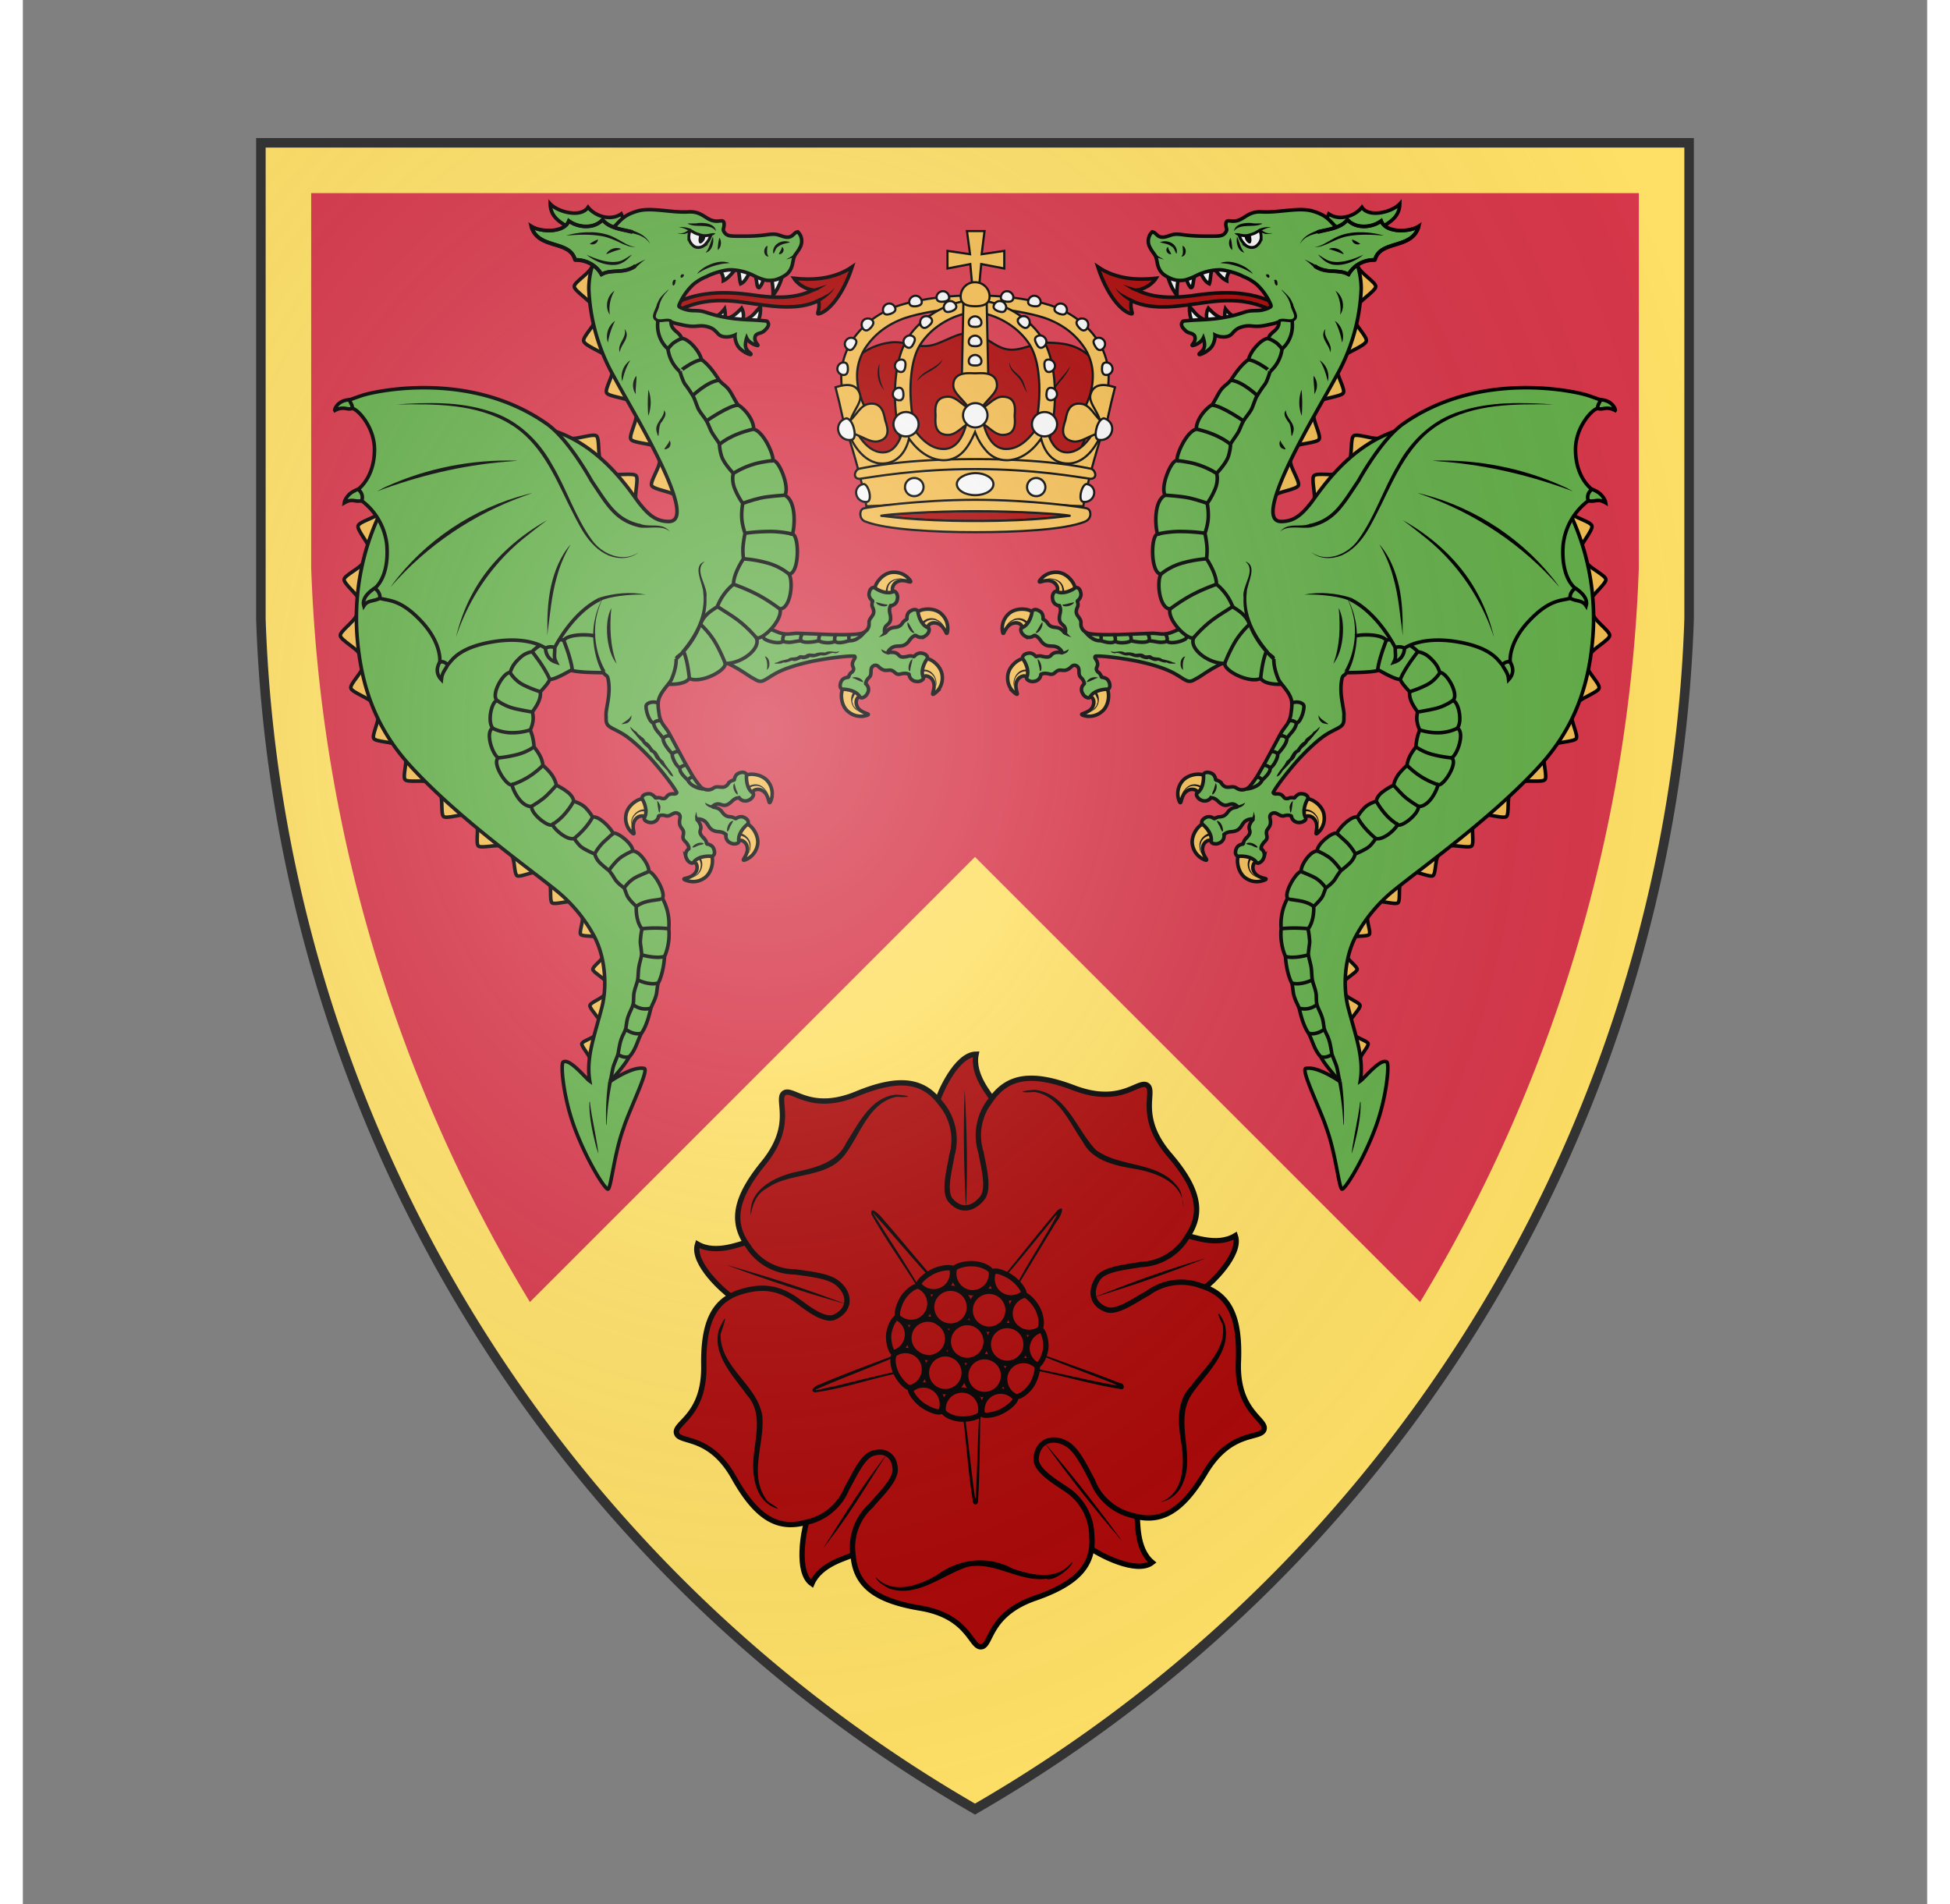 <svg xmlns="http://www.w3.org/2000/svg" xmlns:xlink="http://www.w3.org/1999/xlink" xmlns:dc="http://purl.org/dc/elements/1.1/" xmlns:rdf="http://www.w3.org/1999/02/22-rdf-syntax-ns#" width="1536" height="1500" viewBox="0 10 200 200">
  <rect x="0" y="10" width="200" height="200" fill="#808080" stroke="none"/>
  <defs>
    <clipPath id="shield_863443893">
      <path d="m25,25 h150 v50 a150,150,0,0,1,-75,125 a150,150,0,0,1,-75,-125 z"/>
    </clipPath>
    <clipPath id="division_863443893">
      <polygon points="0,200 100,100 200,200"/>
    </clipPath>
    <radialGradient id="spotlight" cx="35%" cy="35%" r="100%">
      <stop stop-color="#fff" stop-opacity=".3" offset="0"/>
      <stop stop-color="#fff" stop-opacity=".15" offset=".2"/>
      <stop stop-color="#000" stop-opacity="0" offset=".7"/>
    </radialGradient>
    <g id="rose" stroke-width=".7" source="http://wappenwiki.org" license="https://creativecommons.org/licenses/by-nc-sa/3.0">
      <path d="M106.1 117.84c-1.17 7.44-2.33 14.72-2.6 15.3-.3.66-2.76 3.33-2.17 6.1-2.65 0-4.91-5.27-5.15-6.08-.12-.4-1.39-8.3-2.62-16.1m21.78-17.67c7.4 3.63 15.32 7.6 15.82 8.05.55.47 2.36 3.65 5.17 3.89-.78 2.53-6.5 3.12-7.34 3.1-.46-.03-9.26-1.29-17.5-2.5m-9.06-25.49c5.85-5.96 12.31-12.46 12.9-12.81.65-.39 4.2-1.1 5.33-3.7 2.15 1.55.93 7.16.62 7.95-.17.42-4.25 8.6-8.02 16.15m-28.84 5.39c-7.38 3.63-15.25 7.56-15.78 8.02-.55.47-2.36 3.65-5.17 3.89.78 2.53 6.51 3.12 7.35 3.1.42-.03 8.4-1.17 16.22-2.32m9.28-26.72c-5.56-5.65-11.3-11.43-11.88-11.76-.64-.39-4.2-1.1-5.32-3.7-2.15 1.55-.93 7.16-.62 7.95.14.38 3.58 7.25 7.04 14.17"/>
      <path d="M101.62 120.59c.98 1.16.33 4.03.2 5.77a7.37 7.37 0 001.88 6.8c2.5 2.98 5.77 3.07 10.97.62 6.01-2.94 8.52.4 9.62-.5 1.1-.9-1.77-3.96 2.2-9.38 3.36-4.68 3.83-7.92 1.33-10.9a7.4 7.4 0 00-6.38-3.06c-1.33 0-4.34.27-5.32-.9-1.42-2.15.03-4.04 2.41-4.04 1.49 0 3.75 1.3 5.16 2a7.46 7.46 0 007.01.75c3.7-1.24 5-4.25 4.58-10-.52-6.68 3.51-7.78 3.06-9.14-.45-1.33-4.34.2-7.92-5.46-3.13-4.85-5.97-6.47-9.66-5.25a7.41 7.41 0 00-5.18 4.8c-.8 1.57-1.72 4.39-3.15 4.86-2.18.6-3.27-.88-3.32-2.72 0-1.53 2.32-3.43 3.55-4.68a7.42 7.42 0 002.92-6.44c0-3.91-2.46-6.08-8.02-7.51-6.51-1.65-6.27-5.82-7.68-5.82-1.43 0-1.2 4.17-7.71 5.8-5.58 1.42-8.02 3.6-8.02 7.5a7.45 7.45 0 002.91 6.45c1.24 1.24 3.56 3.15 3.56 4.68-.05 1.84-1.15 3.31-3.32 2.72-1.43-.48-2.38-3.3-3.15-4.87a7.41 7.41 0 00-5.17-4.8c-3.7-1.24-6.54.4-9.67 5.25-3.58 5.68-7.47 4.13-7.92 5.47-.45 1.33 3.58 2.46 3.06 9.14-.41 5.75.88 8.75 4.58 10a7.33 7.33 0 007-.75c1.42-.71 3.69-2 5.16-2 2.36 0 3.83 1.88 2.41 4.03-.97 1.17-3.96.9-5.32.9-2.46 0-4.48.72-6.37 3.06-2.5 2.98-2.03 6.23 1.34 10.9 3.96 5.42 1.1 8.48 2.2 9.38 1.1.91 3.6-2.43 9.6.5 5.21 2.48 8.48 2.4 10.98-.61a7.38 7.38 0 001.89-6.8c-.14-1.75-.79-4.61.2-5.78.56-.64 1.04-.95 1.78-.95.74.04 1.17.35 1.72.98z"/>
      <path fill="#000" stroke="none" d="M99.64 119.67c.2 5.63.55 9.37.24 14.94-.22-5.63-.51-9.3-.24-14.94zm16-13.14a206.46 206.46 0 0115.85 4.77 182.75 182.75 0 01-15.85-4.77zm-5.55-19.3c3.13-4.74 5.61-8.29 9.11-12.67a180.5 180.5 0 01-9.11 12.67zM80.53 74.56c3.42 4.36 6.22 8.17 9.15 12.75-3.42-4.37-6.12-8.1-9.15-12.75zm-12.3 36.8c5.97-2.06 9.68-3.19 15.74-4.76a196.68 196.68 0 01-15.74 4.77zm30.05-14.35c.68-5.45.83-10.94 1.35-16.4.43-1.47.88.66.75 1.28.36 4.92.54 9.86 1.17 14.76-.45-1.7-.55-3.68-.77-5.5-.43-3.6-.46-7.23-.95-10.82.38.19-.11 1.1-.03 1.6-.37 5.04-.65 10.1-1.52 15.08zm5.58 1.41c5.18-1.1 10.23-2.71 15.39-3.92.64-.44 1.32.4.5.62-3.5 1.7-7.24 2.9-10.78 4.5-1.42.55-2.91 1.36-4.25 1.83 4.83-2.61 10.05-4.38 14.99-6.73.4.16-1.04.24-1.44.38-4.8 1.16-9.54 2.51-14.41 3.32zm.58 6.4c2.69 4.38 5.78 8.5 8.45 12.88.53.59-.13 1.1-.54.45-2.84-2.9-5.34-6.13-8.11-9.1-.62-.76-2.3-2.34-2.21-2.51 3.79 3.54 7 7.61 10.56 11.37.56.59-.1.14-.18-.35-2.62-4.26-5.56-8.38-7.97-12.74zm-8.81-6.45c-5.14-.88-10.15-2.35-15.22-3.51-1.5-.46 1.83.84 2.24 1.05 4.13 1.69 8.27 3.37 12.22 5.44-.91-.29-1.94-.88-2.9-1.25-3.97-1.82-8.14-3.18-12.06-5.07-.86-.91 1.03-.54 1.55-.38 4.62 1.15 9.19 2.48 13.83 3.53l.34.19zm-.05 6.18c-2.45 4.57-5.53 8.75-8.23 13.17-.86 1.41 1.07-1.02 1.44-1.29 3-3.41 5.95-6.89 9.25-10.02-1.07 1.33-2.43 2.64-3.58 4.02-2.44 2.63-4.56 5.58-7.2 8-.87.3-.36-.92-.08-1.22 2.59-4.2 5.57-8.15 8.14-12.37l.26-.3zm17.32-33.84c-1.9-2.57-5.58-1.58-8.02-.42-2.35 1.12-5.15 2.37-7.7 1.02-2.77-.98-5.96-3.17-8.94-1.71-1.44 1.2-1.91 1.2-.15-.24 3.7-2.05 7.5 1.14 11.12 1.84 4 .12 7.58-3.57 11.69-2.15.86.28 1.4 1.09 2 1.66zm19.78 33.48c1.86-2.63-.2-5.77-2.07-7.75-1.83-1.85-3.87-4.14-3.39-6.97.06-2.94 1.1-6.65-1.22-9.02-2.1-1.12-1.24-1.18.22-.19 2.8 2.44 1.68 6.66 1.7 9.9.02 4.24 4.9 6.24 5.72 10.24.35 1.3.05 2.86-.96 3.79zm-25 29.52c3.15.72 5.28-2.3 6.44-4.78 1.16-3.49 4-6 7.69-6.44 2.5-.7 5.78-2.05 5.84-5.13.52-.28-.21 3.38-1.48 3.7-2.66 2.42-6.91 2-9.36 4.65-2.13 2.8-3.06 7.16-6.85 8.24-.72.06-1.69.2-2.28-.24zm-40.66-29.5c-2.16-2.48-.37-5.83 1.46-7.9 1.8-1.95 3.9-4.21 3.34-7.12-.1-2.99-.8-6.68 1.74-8.88 1.93-1.17 1.83-.79.22.19-2.52 2.67-1.1 6.67-1.2 9.93 0 4.15-4.57 6.05-5.87 9.7-.7 1.34-.32 2.81.31 4.08zm25.03 29.54c-3.12 1.04-5.58-1.85-6.85-4.35-1.2-2.22-2.3-4.94-5.05-5.55-2.84-1.02-6.9-1.73-7.97-5.01-.45-2.76.02-1.39.54.42 2.4 3.65 7.77 2.68 10.64 5.66 2.35 2.75 2.89 7.22 6.59 8.64.53.33 1.8-.02 2.1.19z"/>
      <path d="M99.8 109.03c1.2 0 2.2.86 2.44 1.99-.27.43-1.48.69-2.44.69-.95 0-2.02-.34-2.43-.7a2.44 2.44 0 012.43-1.98zm-4.55-2.36a2.47 2.47 0 011.84 4.15c-.39.17-1.53 0-2.48-.52-.96-.53-1.68-1.4-1.68-1.98a2.46 2.46 0 012.32-1.65zm-2.55 1.6a2.47 2.47 0 00-1.91-4.08l-.39.02c-.23.72.07 1.72.39 2.37.33.64 1.28 1.62 1.9 1.7zm7.1-14.31a2.5 2.5 0 01-2.43-1.98c.26-.43 1.48-.7 2.43-.7.96 0 2.03.34 2.44.7a2.5 2.5 0 01-2.44 1.98zm4.54 2.36a2.47 2.47 0 01-1.84-4.13c.36-.17 1.53 0 2.48.52.96.53 1.67 1.41 1.7 1.99a2.56 2.56 0 01-2.34 1.62z"/>
      <path d="M106.9 94.7a2.47 2.47 0 001.9 4.08l.38-.03c.24-.71-.07-1.72-.38-2.36-.3-.64-1.26-1.6-1.9-1.7zm-9.58 6.8a2.48 2.48 0 114.97 0 2.48 2.48 0 01-4.97 0zm9.07 3.65a2.5 2.5 0 012.91-1.17c.24.42-.1 1.62-.55 2.46s-1.26 1.62-1.78 1.78a2.47 2.47 0 01-.58-3.07zm-4.25 2.81a2.46 2.46 0 013.37-.98 2.46 2.46 0 011.17 1.39c-.03.4-.74 1.33-1.65 1.9-.9.58-2.05.8-2.55.53a2.45 2.45 0 01-.34-2.84zM93.2 97.85a2.5 2.5 0 01-2.91 1.17c-.24-.43.1-1.63.55-2.46s1.26-1.62 1.78-1.8a2.47 2.47 0 01.58 3.09zM97.47 95a2.46 2.46 0 01-3.37.97 2.46 2.46 0 01-1.17-1.38c.03-.4.74-1.34 1.65-1.9.9-.58 2.05-.8 2.55-.53a2.49 2.49 0 01.34 2.84z"/>
      <path d="M106.6 102.64a2.47 2.47 0 01.8-3.41 2.48 2.48 0 011.76-.34c.33.22.78 1.32.86 2.39.05 1.07-.34 2.17-.81 2.48a2.5 2.5 0 01-2.6-1.12zM93 100.33a2.47 2.47 0 01-.78 3.41 2.5 2.5 0 01-1.77.33c-.33-.21-.78-1.3-.85-2.38-.05-1.07.33-2.17.8-2.48.98-.2 2.03.21 2.6 1.12zm6.8 3.7a2.48 2.48 0 11-2.48 2.48 2.46 2.46 0 012.48-2.48zm0-10.03c1.36 0 2.49 1.1 2.49 2.48a2.46 2.46 0 01-2.49 2.49 2.48 2.48 0 110-4.97z"/>
      <path d="M95.3 101.62a2.48 2.48 0 110 4.95 2.48 2.48 0 010-4.96zm.12-5.04c1.35 0 2.48 1.1 2.48 2.48a2.46 2.46 0 01-2.48 2.48 2.48 2.48 0 110-4.96zm8.9 4.7a2.48 2.48 0 110-4.96 2.48 2.48 0 010 4.96zm-.08 5.06a2.48 2.48 0 01-2.48-2.48 2.46 2.46 0 012.48-2.48 2.46 2.46 0 012.48 2.48 2.5 2.5 0 01-2.48 2.48z"/>
    </g>
    <g id="wyvern" stroke-width=".375" source="http://wappenwiki.org" license="https://creativecommons.org/licenses/by-nc-sa/3.0">
      <path fill="#f2bc51" d="M68.29 95.69c.25-.25.81-.65 1.66-.58 1.01.09 1.76 1.15 1.79 1.61.05.15-.08.2-.08.2s.31.34 0 .77c-.16.21-.8.35-.8.35s-1.06-.04-1.2-.42h0c-.07-.22-.19-.06.08-.46l.01-.04c.02-.07.22-.06.17-.36a.9.9 0 00-.5-.66c-.42-.24-.93-.09-1.25 0-.02-.01-.42.15.12-.41zm-4.18 5.35c-.01-.35.08-1.04.71-1.6.77-.68 2.06-.5 2.4-.2.14.06.08.19.1.19 0 0 .46 0 .54.52.04.28-.29.81-.29.81s-.76.75-1.12.59h0c-.23-.1-.17.09-.29-.37 0-.02.05.08-.01-.04-.04-.08.11-.2-.14-.38s-.55-.18-.84-.08c-.46.15-.7.62-.86.9 0 .03-.16.45-.2-.34zm1.16 6.6c-.25-.25-.66-.8-.58-1.65.08-1.02 1.13-1.78 1.58-1.8.15-.05.2.07.2.07s.34-.32.77 0c.21.16.35.79.35.79s-.03 1.06-.4 1.2h0c-.23.09-.07.19-.47-.06 0-.02.1.02-.03-.02-.08-.02-.07-.22-.37-.17a.92.92 0 00-.66.51c-.22.43-.07.94.01 1.25 0 .01.17.41-.4-.12zm7.64 2.56c.35.06 1.04.07 1.69-.49.78-.66.78-1.96.53-2.34-.04-.15-.18-.12-.18-.12s.06-.46-.44-.61c-.26-.08-.85.17-.85.17s-.85.65-.73 1.03h0c.06.23-.12.16.32.33l.04.03c.06.05.21-.07.35.19.14.27.1.56-.03.84-.21.43-.72.6-1.02.72-.02.01-.44.1.32.25z"/>
      <path d="M89.41 104.05c-2.15.19-4.14 1.8-4.75 2.13-.39.2-.57.38-.92.37-.46-.03-.99-.6-2.11-1.1-.88-.39-1.95-.7-3.07-.95s-3.62-.63-4.59-.59c-.15-.01-.15.16-.06.29.58.86-.24.85.26 1.39l.12.07c.07.08.18.26.21.33l.01.06v.01c.01.05.06.08.11.08 0 0 .43.02.63.34a1 1 0 01.16.6c-.04.26-.21.3-.21.3-.25 0-1.46.05-1.89.86-.2.16-.55-.1-.66-.25a2.07 2.07 0 01-.18-.33c-.15-.52.22-.8.22-.81.02-.01.04-.04.04-.07v-.04l-.03-.04s0-.25-.38-.6c-.3-.36.03-.86-.37-1.15-.29-.17-.48-.04-.65.14-.51.44-.76.29-1.16.29-.55.08-.47.6-1.19.38-.49-.1-.68.03-.68.03h-.05l-.02.01c-.03.01-.04.05-.04.08 0 0-.02.46-.54.65a1.7 1.7 0 01-.37.05c-.17 0-.59-.14-.59-.4.4-.8-.26-1.83-.41-2.02 0 0-.06-.17.13-.36s.55-.21.58-.21c.38-.01.64.31.64.31.03.05.08.06.13.05h0l.06-.03c.06-.02.29-.05.39-.02 1.5.4.65-.5 2.08-.38.14.1.19 0 .04-.2-.76-.93-1.41.05-2.19-1.1-.28-.4-.53-.45-.53-.45l-.04-.02-.04-.01a.13.13 0 00-.07.02s-.34.31-.84.1a1.71 1.71 0 01-.3-.22c-.13-.13-.34-.5-.15-.69.86-.31 1.09-1.51 1.11-1.75 0 0 .08-.18.34-.18s.55.23.57.25c.28.25.24.67.24.68-.01.05.01.1.05.12h.01l.05.03c.07.02.24.16.3.25.55.89 1.05.21 1.72.96.25.31.23.06.23-.05.02-.87-.92-.49-.57-1.85.11-.49-.04-.7-.04-.7v-.05l-.01-.02c-.01-.03-.05-.04-.08-.04a.75.75 0 01-.63-.54 1.7 1.7 0 01-.05-.37c0-.18.13-.59.4-.58.8.41 1.83-.24 2.03-.4 0 0 .18-.06.37.13.17.18.2.55.2.58 0 .38-.3.64-.32.64-.05.03-.06.08-.05.13v.01l.03.05c.02.06.04.29.02.39l-.05.12c-.07.18-.23.5-.02.84.2.33.39.45.39.83-.04.35.1.62.28.8.19.18.43.28.54.3.34.08.95.12 1.8.13l1.3-.01 1.54-.06 2.11-.08c.8.04 1.05.18 1.86-.06.51-.21.93-.34 1.34-.65.72-.55 2.51-1.98 2.89-2.35l3.42.16.43 2.28-.48 3.16z"/>
      <path fill="none" d="M82.99 100.85c.41.33.64.94.41 1.21-.23.26-1.56.64-1.98.3-.8.24-1.1-.02-1.9-.06-.38.29-1.44.1-1.88 0-.33.25-1.41.28-1.66.05-.43.34-1.32-.03-1.54-.06-.91.06-1.6-.92-1.6-.92"/>
      <path fill="none" d="M81.41 102.36s.14-.47-.22-.81m-5.21.8s.07-.56-.16-.72m3.5-.13c.37.39.2.8.2.8m-2.05-.71c.25.27.17.71.17.71m-3.24-.68c.19.24.05.68.05.68"/>
      <path d="M85.44 103.33l.15-.02c.05-.01.11 0 .17-.02l.21-.05.26-.09.27-.13.28-.15c.08-.06.18-.1.27-.17l.26-.2c.09-.06.17-.14.24-.2l.4-.39.26-.29.08-.08.02-.03.29.25-.02.04-.1.09-.3.27a5.46 5.46 0 01-1.02.73l-.3.16-.3.12-.28.1-.27.07-.23.02H85.45l-.01-.04z"/>
      <path fill="#f2bc51" d="M101.5 63.06c.28.66 1.84 1.58 1.84 2.03s-1.7 1.49-1.88 2.01"/>
      <path d="M95.71 59.46c.73-.41 2.28-.91 2.7-1.99 1.13.77 2.74.23 3.48-.7.75 1.14 3.17.5 3.97-.36-.04 2.57-3.57 2.29-3.54 4.49a2.95 2.95 0 00-2.3 2.14c-1.17-.35-2.26.54-3.68-.04"/>
      <path fill="#f6f6f6" d="M86.53 63.41c.26.34.75.9 1.15 1.07-.02-.4.13-.8.4-1.1m-3.12.32c.22.39.47.92.9 1.1.13-.36.13-1.02.24-1.4m-2.65.57c-.01.37.18.9.33 1.06.06.06.08.2.18.17.07-.01.1-.06.13-.13.07-.14.12-.9.25-1.13m-2.9-.25c.1.72.54 1.75 1.02 2.31-.02-.56.05-1.46.25-1.99m1.58 5.18a3.03 3.03 0 01-.5-1.96c.44.4.86 1.22 1.87 1.44a1.59 1.59 0 01.1-1.3c.48.5 1.04 1.05 1.75 1.1-.05-.35-.03-.7.04-1.03.29.39.83.89 1.31 1.02"/>
      <path fill="#f2bc51" d="M99.24 73.61c-.05.73.91 2.24.7 2.65-.21.4-2.19.55-2.59.94m3.66-8.78c.13.72 1.45 1.94 1.34 2.4-.13.52-2.04 1.16-2.27 1.54m-3.27 6.1c-.09.71.81 2.28.58 2.68-.23.4-2.22.43-2.63.81m-.39 1.44c-.02.72 1.03 2.18.84 2.61-.19.41-2.16.65-2.54 1.06m4.17.64c.23-.68-.3-2.4.01-2.74s2.25.05 2.74-.22m.95-1.26c.35-.63.12-2.42.47-2.7.36-.28 2.21.43 2.74.24m19.94 7.8c.46.54 2.21.95 2.35 1.4s-1.19 1.92-1.2 2.47m.61 1.36c.35.62 2 1.35 2.06 1.8.05.45-1.51 1.67-1.62 2.21m.31 1.55c.24.68 1.74 1.68 1.71 2.14-.02.45-1.77 1.39-1.99 1.9m-.46 1.24c.13.71 1.44 1.93 1.34 2.38-.1.44-1.99 1.08-2.28 1.55m-.6 1.25c-.1.67.7 2.14.47 2.5-.23.35-2.07.35-2.45.7m-.88 1.08c-.21.64.33 2.23.04 2.54-.28.31-2.09 0-2.54.26m-1.14 1.19c-.3.57-.05 2.17-.36 2.42-.31.26-2-.32-2.46-.15m-1 .79c-.26.59.11 2.16-.19 2.45-.3.27-2.01-.19-2.46.02m-1.06 1c-.32.47-.24 1.9-.54 2.1-.3.2-1.73-.48-2.15-.37m-6.98 8.75c.17.46 1.18 1.15 1.17 1.46-.03.31-1.23.94-1.37 1.29m2.47-6.83c-.13.48.36 1.62.17 1.87s-1.54.11-1.85.32m5.15-5.77c-.26.5-.01 1.9-.29 2.13-.27.23-1.75-.26-2.16-.1m-3.36 9.74c.29.41 1.47.81 1.54 1.13s-.94 1.26-.99 1.63m.37 1.45c.3.37 1.4.65 1.47.94.07.28-.79 1.19-.82 1.54"/>
      <path fill="#AA0606" d="M84.39 66.01c-3.15.46-4.79.09-6.13-.54 1.38-.22 2.01-1.24 2.01-1.24-1.88.2-4.17.13-6.12-1.2.96 2.95 2.48 4.7 3.51 4.93.07.02.08.02.1-.05.03-.05-.07-.2-.12-.61s.05-.72.05-.72c2.34 1.15 5.39.5 7.94.16 3.1-.41 5.26-.13 7.9 1.46l.27-.75c-2.61-1.66-5.38-2.02-9.41-1.44z"/>
      <path d="M123.08 87.61c-1.74-3.15-4.33-6.01-7.73-7.19-2.16-.75-4.5-.88-6.79-.76-7.1.4-11 6.85-12.08 8.23-.87 1.08-1.67 1.88-3.07 1.88-3.36 0 4.04-11.96 5.74-15.18a20.19 20.19 0 002.66-9.25c0-1.93-.74-3.55-1.05-4.02-.46-.68-.89-1.8-1.49-2.38-.82-.8-1.07-1.34-2.6-1.78-1.46-.41-3.54.21-5.38.09-1.65-.06-1.84 1.17-3.25.95l-.18-.01c-.33.02-.28.43-.23.66.03.17.1.27 0 .45s-.22.32-.42.4c-.21.09-.46.09-.68.1-1.03.01-2.05.02-3.07-.1-.52-.06-1.06-.18-1.56-.03-.26.08-.61.23-.89.24-.66.03-.7-.49-1.15-.56-.47.46-.5 1.11-.27 1.57.2.4.35.57.51.8.26.35.24.84.39 1.27.2.57.5.87 1.15 1.18.46.22.8.3 1.31.28.55-.01 1.33-.4 1.55-.51a5.6 5.6 0 012.53-.6c.77.05 1.85.41 2.3.65.03.02.06.05.1.05 0 0 .72.26 1.4.83a6.2 6.2 0 011.42 1.98c.05.1.1.2.09.31-.01.13-.73.41-1.25.45-.38.03-.81-.01-1.31.11-.34.1-1.05.34-1.5.44-.55.13-1.2.24-1.77.31-1.31.15-1.98.1-3.3.24-.13.01-.16.05-.23.19-.15.29.15.62.4.84.3.31.77.2.95.57.2.61-.48.98-.22.98.85-.19 1.12-.79 1.12-.79s.2.59.1.97c-.14.47-.62.65-.54.75s1.07-.36 1.39-.92.28-1.11.28-1.11.63.31 1.29.15c.71-.18.56-.85 1.84-1.08.81-.14 1 .2 2.49-.16.46-.1.78-.16 1.1-.31 0 .96-.9 1.02-1.12 1.75-.76.02-1.93 1.43-2.07 2.21-.89.63-1.54 1.69-1.88 2.19-.45.52-.65.5-1.07 1.07-.2.26-.68 1.23-.89 1.51-.57.3-1.64 1.43-1.66 2.56h.01-.02c-.98.25-2.05 2.52-2.02 3.3-.57-.13-1.77 2.7-1.25 3.63-1.27.69-1 3.51-.78 4.09-.73.09-.77 4.1.35 4.2-.47.8-.18 3.58.95 3.66-.3 1.18 1.88 3.33 2.5 3.02-.55 1.1 1.48 2.72 3.25 2.7-.04.83 2.67 2.13 3.77 1.57.78 1.11 4.19.38 4.19.38l4.81-.98c1.01-.02 2.53-.02 3.44-.25.21.11 1.7.99 2.21.95.23.5.65.9 1 1.31-.12 1.04.86 2.03.83 2.15-.08.35-.2.92.23 1.87-.37.83-.4 1.76-.4 1.76s-.5.64-.7 1.1c-.21.47-.23.84-.23.84s-.62.53-.97 1.05c-.36.53-.45 1.05-.45 1.05s-.51.2-1.16.7-.65.97-.65.97-.66.18-1.14.58a4.96 4.96 0 00-.85 1.08c-.7-.13-1.95 1.2-2.16 1.73-.34-.26-2.11 1.09-2.05 1.84-.84 0-1.89 1.78-1.65 2.17-.46-.16-1.9 2.21-1.46 2.81l-.04.03a5.65 5.65 0 00-.64 3.16s-.21 1.4.45 2.92c.04.9.29 2.1.67 2.8.1.34.12.98.22 1.3.21.68.29.68.54 1.32.15.57.4 1.8 1.03 2.69.44.9.57 1.68 1.27 2.45.46.88 1.56 2.06 2 2.56-.15-.09-2.37-1.63-3.58-1.38-.62.03 1.59 4.45 2.16 6.3.97 2.63 1.3 6.25 1.62 6.37.31.1 2.35-3.2 3.58-6.62 1.14-3.15 1.42-6.56 1.13-6.72-.66-.44-2.35 1.7-2.79 2 .41-2.46-.49-4.73-1.26-7.7-.6-2.29-.35-5.31.76-7.44a15.8 15.8 0 014.05-4.9c3.01-2.45 10.25-7.56 15.26-13.02 3.52-3.84 5.15-8.13 5.6-13.35a25.55 25.55 0 00-3.05-14.52z"/>
      <path fill="none" stroke-width=".3" d="M93.16 68.72c.4-.26 1.08.1 1.49-.1.59-.3.07-.9-.08-1.45"/>
      <path fill="#f6f6f6" stroke-width=".3" d="M91.3 59.95c-.01.38-.26.72-.56.93-.28.17-.68.13-.95-.04a1.74 1.74 0 01-.35-.33 2.02 2.02 0 01-.4-.69c-.03-.07-.04-.08-.04-.15.28.05.45.1.8.07.24-.03.47-.13.7-.2.23-.08.42-.23.64-.34 0-.03.17.24.16.75z"/>
      <path d="M97.22 59.36c.82-.24 2.44-.35 3.14-1.3.89 1 2.59.85 3.55.13.44 1.27 2.95 1.21 3.94.57-.7 2.48-4.06 1.39-4.6 3.53a3.03 3.03 0 00-2.77 1.54c-1.06-.62-2.33 0-3.57-.9"/>
      <path fill="#f2bc51" d="M82.61 118.85a2.06 2.06 0 01.35-1.73c.6-.82 1.89-.93 2.29-.7.15.02.14.15.14.15s.45-.1.65.4c.1.24-.1.85-.1.85s-.58.9-.96.82h0c-.24-.05-.16.12-.37-.3 0-.02.08.07-.02-.04-.05-.06.06-.23-.23-.34a.88.88 0 00-.82.1c-.42.25-.55.76-.64 1.08-.01.03-.08.47-.29-.29zm2.49 6.32c-.31-.17-.85-.6-1.01-1.43-.19-1 .61-2.03 1.05-2.17.12-.08.21.02.21.02s.24-.4.74-.2c.25.1.55.66.55.66s.26 1.04-.07 1.26h0c-.2.14 0 .2-.46.06h-.04c-.07 0-.1-.2-.4-.07a.9.9 0 00-.5.67c-.1.48.18.93.35 1.2 0 .03.27.37-.42 0zm6.27 2.35c-.35.1-1.02.17-1.72-.32-.82-.59-.95-1.89-.74-2.29.03-.15.17-.14.17-.14s-.1-.45.38-.65c.25-.1.87.1.87.1s.9.57.82.97h0c-.05.23.13.15-.29.36-.01 0 .08-.08-.03.02-.07.05-.23-.06-.34.23a.92.92 0 00.1.82c.25.42.77.55 1.07.63.03.01.47.06-.28.27zm6.1-5.27c.22-.28.58-.86.43-1.7-.17-1-1.29-1.68-1.75-1.65-.15-.04-.19.09-.19.09s-.36-.29-.76.06c-.2.19-.29.82-.29.82s.13 1.05.52 1.17h0c.23.06.07.17.46-.12l.04-.02c.07-.03.03-.23.35-.2.3.02.53.2.7.45.26.4.16.94.1 1.25 0 .02-.13.44.38-.15z"/>
      <path d="M92.64 104.2s-.09.82.49 2.16c.22.49 1.28 1.41 1.38 2.33.06.51-.04.94-.11 1.49-.21.82-.46.96-.9 1.62-.04.05-.74 1.35-1.01 1.86l-.73 1.35-.65 1.13a9.02 9.02 0 01-1.02 1.47c-.08.1-.29.25-.54.31s-.55.05-.84-.16c-.32-.2-.52-.09-.91-.09-.39.02-.6-.3-.7-.45l-.09-.1a.97.97 0 00-.34-.17l-.06-.01h-.01c-.05-.02-.09-.05-.08-.1 0 0-.06-.42-.38-.6-.03-.01-.37-.18-.62-.11-.25.06-.28.23-.28.23.03.25.07 1.46-.69 1.95-.14.21.15.54.3.64.09.05.26.14.35.15.52.1.79-.27.79-.27.01-.03.03-.04.06-.05h.04a.1.1 0 01.05.02s.25-.02.62.33c1 .98 1.14-.02 1.89.43.09.07.31.19-.08.24-.97.19-.65.96-1.7.99-.1.01-.3.09-.36.12-.02.03-.05.04-.05.04h-.01c-.04.03-.1.03-.13-.01 0 0-.35-.24-.7-.14-.03.01-.37.14-.5.36-.12.23-.02.38-.02.38.2.13 1.11.95.95 1.85.06.25.5.26.66.22.09-.02.28-.1.35-.15.44-.31.34-.76.34-.76-.01-.03 0-.06.01-.08l.03-.02.05-.01s.16-.2.66-.24c1.39-.09.86-1.14 2.05-1.33.25-.03.31.07.16.14-.84 1.18.38.9-.74 1.99a.92.92 0 00-.17.35l-.01.06v.01c-.02.05-.05.1-.1.08 0 0-.42.06-.6.39-.02.02-.18.36-.12.61.07.25.25.29.25.29.24-.04 1.47-.09 1.97.67.22.14.53-.15.63-.3.05-.09.13-.26.15-.35a.76.76 0 00-.28-.79c-.03 0-.04-.03-.05-.06v-.04a.1.1 0 01.02-.05s-.01-.22.33-.6c.56-.5.07-.7.27-1.22.21-.35.46-.49.35-1.15-.06-.24-.09-.48.21-.63.45-.2.73.34 1.2.27.48-.15.7-.02.7-.02h.04l.04.02c.02.01.04.03.04.07 0 .01.06.46.58.6.08.03.28.03.38.01.17-.02.57-.18.55-.43-.48-.78.09-1.87.22-2.07 0 0 .04-.18-.16-.35-.2-.16-.56-.16-.6-.16-.37.03-.6.38-.61.38-.01.05-.07.07-.11.06h-.01l-.07-.01a1.03 1.03 0 00-.39.01l-.1.05c-.73.15-.3-.54-1.35-.47-.15 0-.3-.08-.22-.2.46-.86 2.06-2.83 2.85-3.66.79-.83 1.6-1.6 2.37-2.16 1-.71 1.77-.87 2.03-1.26.19-.29.13-.55.15-.99.04-.7-.57-2.32-.19-3.91.08-.33.39-.28.48-.66"/>
      <path fill="none" d="M94.53 108.83c.48-.2 1.13-.07 1.25.26.1.32-.25 1.67-.75 1.86-.22.82-.6.95-1.03 1.61.05.48-.65 1.29-.95 1.61.05.4-.47 1.37-.8 1.47.07.54-.69 1.11-.84 1.3-.41.82-1.6.92-1.6.92"/>
      <path fill="none" d="M95.03 110.94s-.34-.36-.82-.23m-1.96 4.92s-.45-.35-.7-.24m1.68-3.09c.5-.13.78.25.78.25m-1.66 1.39c.36-.08.7.22.7.22m-2.23 2.45c.3-.04.6.3.6.3"/>
      <path d="M80.42 91.1s.88-.25 2.22-.28a20.1 20.1 0 012.76.18m-3.67 7.97s1.17-.9 2.42-1.55c1.26-.65 2.48-1.06 2.48-1.06m.85 8.31s.48-1.27 1.14-2.35c.65-1.03 1.44-1.73 1.44-1.73m1.19 5.66s.15-1.83.64-2.93"/>
      <path d="M88.3 98.67c.01.1-1.11.68-2.2 1.5-1.02.78-1.88 1.8-1.88 1.8m1.35-8.28s-1.13.04-2.58.45c-1.39.4-2.22 1.17-2.22 1.17m4.87-7.45s-.92-.34-1.88-.56c-.89-.2-2.55-.29-2.55-.29m1.25-3.64s1.03.1 1.9.34c1.34.38 2.25 1 2.25 1m1.46-3.05s-1.12-1.05-3.6-1.6"/>
      <path d="M88.08 81.66c.16-.34.66-.95.86-1.34.16-.32.3-.75.5-1.1s.57-.76.8-1.15c.22-.37.4-1.13.65-1.52.2-.31.46-.75.8-1.18.24-.28.56-1.38.56-1.38m-2.83 5.2s-2.28-1.59-3.27-1.64m4.74-1.01s-1.59-1.52-2.78-1.6m4.15-.94S90.9 72.9 90 72.79"/>
      <path fill="none" d="M103.34 123.06c.77.21 2.01-.89 2.3-1.46.35.33 2.19-1.05 2.19-1.9 1.16.02 1.97-1.8 2.05-2.29.53.24 2.16-2.3 1.43-2.81.64-.38 1.39-2.7.6-3.13.59-.77.06-2.92-.49-2.88.75-.63-.68-3.02-1.33-2.95-.15-.29-.2-.77-1.02-1.52a2.38 2.38 0 00-1.3-.67 3.85 3.85 0 00-1.6-1.01c-.95-.29-1.57-.28-1.72-.2-.63-.75-3-.59-3.24-.43"/>
      <path d="M107.76 103.44s-1.3 1.6-1.85 2.91m-2.38-.95c.16-1.3.93-3.18.93-3.18"/>
      <path d="M99.69 126.41s-.61-.87-1.16-1.3c-.52-.4-1.32-.74-1.32-.74m2.05-1.85s.28.27.76.7a5.3 5.3 0 011.16 1.44"/>
      <path d="M93.41 132.54c1.46-.16 2.81 0 2.81 0M92.27 74a3.82 3.82 0 001.23-2.36s1.27-.98 1.06-2.89"/>
      <path fill="none" d="M93.49 71.64s-.25-.38-.61-.65-.83-.44-.83-.44"/>
      <path d="M126.61 77.88c.59.26.86-.3 1.89.23.04-.06-.25-1.1-1.65-1.14m-21.4 25.58c-.19 1.05.15 1.3-.21 2.01 1.26-.41 1.12-1.66 1.12-1.66m10.24 1.81c.11.48.62.79.7 1.67.85-.9.15-1.85.15-1.85m6.26-6.72c.75.41 1.3.16 1.73.83.3-1.06-1.19-1.89-1.19-1.89m1.36-9.18c.79.23.96-.3 1.88.24-.04-.3-.28-.66-.53-.9-.4-.37-.95-.54-.95-.54"/>
      <path d="M100.64 97.94c3.19 1.56 4.96 5.57 4.76 5.07.5-.2.97.06.97.06s1.72-1.3 5.5-.67c4.02.66 4.44 2.29 4.78 2.4.47-.46.81-.26.81-.26s-.26-1.95 1.96-4.31c2.22-2.37 3.52-2.12 4.33-2.4-.07-.65.54-1.05.54-1.05s-1.53-1.07-1.27-4.53a6.66 6.66 0 012.63-4.65c-.24-.82.4-1.2.4-1.2s-1.73-1.19-1.73-4.19c0-2.41 1.82-4.3 2.34-4.31-.08-.29.24-.71.3-.9-.32-.11-1.2-.44-1.61-.55-1.8-.5-11.32-2.41-19.11 3.05-2.21 1.55-4.45 5.52-4.71 5.99-1.7 2.52-2.53 4.13-5.08 4.72"/>
      <g fill="none">
        <path d="M90.08 100.59c-.38-1.24-1.75-1.75-1.78-1.91a5.6 5.6 0 00-1.69-2.32c.01-1.13-1.04-2.67-1.04-2.67s.1-.79.03-1.41c-.06-.65-.2-1.27-.2-1.27s.28-.75.34-1.52c.06-.8-.1-1.63-.1-1.63s.42-.53.82-1.48c.4-.95.17-1.67.17-1.67s.93-.97 1.2-1.7c.25-.7.26-1.35.26-1.35"/>
        <path d="M96.22 132.54s.13.47.18 1.3c.02.3-.16 1.06-.13 1.45.04.36.25.96.3 1.39.05.36.04.8.1 1.2.07.4.3.9.38 1.34.09.43.01.82.11 1.27.09.36.35.78.53 1.3.12.35.17.75.23 1.21.15.5.33.66.5 1.19.17.47.32 1.54.32 1.54l.43 1.1c.18.44.24 1.27.4 1.73m-2.9-10.64s-1.18.6-2.13.33m1.73-2.97s-1.47.45-2.42.17m3.3 5.06s-.74.69-1.89.37m2.7 2.2s-.76.65-1.64.45m2.4 2.22s-.52.41-1.13.24"/>
        <path d="M109.88 117.41s-.6-.17-1.53-.69a8.49 8.49 0 01-1.73-1.35m5.3-3.9s-.66.4-1.78.48a6.14 6.14 0 01-2.15-.28m2.1-6.05s-.48.84-1.38 1.3c-.85.44-1.8.73-1.8.73m.83 2.16c.02-.06.78-.14 1.85-.39 1-.23 1.83-.83 1.83-.83m-3.85 4.85s.7.55 1.85.83c1.13.28 1.9.32 1.9.32m-6.1 2.87s.5.6 1.07 1.14c.53.5 1.53 1.09 1.53 1.09m-2.18 1.91s-.57-.35-1.07-.86c-.77-.8-1.17-1.59-1.17-1.59m-1.98 1.66s.42 1 1.92 2.25"/>
        <path d="M95.55 126.55s.29.11 1.15.5c.88.39 1.38 1.2 1.38 1.2m5.26-5.19s-.24.4-.61.78c-.4.39-1.55.85-1.55.85s-.1.54-.63 1.02-.86.72-.86.72-.3.33-.58.83c-.27.49-1.02 1-1.02 1l-.28.75c-.15.43-.99 1.19-.99 1.19s.12 1.43-.58 2.35m.57-2.36s-.5-.44-1.56-.6c-1.01-.16-1.06-.15-1.06-.15"/>
      </g>
      <g fill="#000" stroke="none">
        <path d="M581 213.2c-30.43-35-70.08-61.65-113.8-77.05-3.92-1.37-7.93-2.74-1.54-1.04 45.33 11.54 86.65 39.02 114.4 76.73z" transform="matrix(.125 0 0 .125 50 70)"/>
        <path d="M366.6 219.6c12.97-2.6 26.59-1.25 39.2 2.59l-1.27 2.65c-6.14-3.44-23.63-5.72-37.93-5.24zm5.2-59.6l.24 3.14c-8.28 1.31-19.42-2.35-25.74 3.56 6.83-8.39 16.86-3.07 25.5-6.7zm.8 24c12.83 9.2 30.53 1.72 39-9.95 14.31-19.46 21.36-43.07 33.7-63.7 11.37-20.8 29.86-38.17 52.9-44.94 25.16-8.21 52.04-7.32 78.1-5.6-32.32-.36-67.05-.89-95.65 16.5-24.95 14.82-37.09 42.59-49.23 67.6-8.32 15.92-15.82 34.94-33.35 42.71-8.18 3.38-18.45 3.35-25.47-2.62z" transform="matrix(.125 0 0 .125 50 70)"/>
        <path d="M592.4 132.8c-34.67-13-70.98-21.78-107.92-24.84-2.67-.34-10.36-.7-9.8-.9 37.54-1.27 75.41 6.19 109.65 21.62 2.8 1.16 5.36 2.77 8.07 4.12z" transform="matrix(.125 0 0 .125 50 70)"/>
        <path d="M449.4 253.8c-2.33-16.49-3.42-33.27-8.16-49.31-2.52-9.56-6.5-18.7-11.54-27.19 8.76 9.96 13.72 22.69 16.6 35.5 2.65 12.3 3.18 24.95 3 37.5.1 1.16.16 2.33.1 3.5z" transform="matrix(.125 0 0 .125 50 70)"/>
        <path d="M526.2 255.7c-10.95-33.44-31.7-63.6-59.45-85.29A575.1 575.1 0 00449.4 157c25.5 14.4 48.12 34.77 62.24 60.66 6.65 11.9 11.3 24.83 14.56 38.04z" transform="matrix(.125 0 0 .125 50 70)"/>
        <path d="M173.3 226c-1.22 3.51-9.9 4.73-9.8 2 3.35-.19 6.5-1.54 9.8-2zm-26.8 16.7c1.5 3.43-3.63 10.62-5.6 8.7 2.3-2.6 3.48-6.06 5.6-8.7zm-4 31.1c3.28 1.51 4.62 10.03 2 10.1-.2-3.45-1.46-6.74-2-10.1zm-7.9 10.6c-5.41-1.62-10.92 2.98-11.53 8.38-.43 2.46-.09 6.17-.71 1.49-.1-5.7 4-11.45 9.99-11.67 1.6-.18 4.17-.46 2.25 1.8zm58.9 5c-2.89.67-8.26 4.23-9.7 3.5 1.73-3.35 6.27-4.73 9.7-3.5zm-2.8 10.6c5.06 4.27 4.25 13.03-1.2 16.7-6.85 4.3 3.08-2.05 3.04-5.4 2.14-3.88-2.54-7.72-2.32-10.49l.48-.81zm-28-33.2c1.87 2.62 8.4-4.08 5.37.33-1.1 2.44-8.85 4.38-5.67.24l.16-.3zm41.4.4c4.03 1.64 7.96-1.34 11.8 1.1 3.08-.33 5.8-.4 8.7 1 2.77.04 5.26-.98 7.7.9 1.98 1.39 4.48-.89 6.2 1.05 2.69 1.91 6.18.25 8.7 2.54 3.06.82 6.05 1.12 8.9 2.71 7.7 1.31-5.29 1.61-4.7 0-3.46 1.06-7.16-2.14-8.3-1.3-3.37 1.1-7.32-2.54-7.44-1.54-2.04 1.12-8.71-1.85-6.76-1.86-3.54 1.82-9.18-1.74-9.84-1.14-5.34.88-7.15-3.26-11.66-1.76-1.33-.19-2.78-.46-3.3-1.7zm62.5 4.3c-2.12 3.36-2.23 7.47-1.8 11.3-3.33-2.11-2.7-10.56 1.8-11.3zm-94.9-16c-2.35-.28-11.17-3.12-7.16-5.53 1.6-.7 4.87 5.42 7.16 5.53z" transform="matrix(.125 0 0 .125 50 70)"/>
        <path d="M403.8 224.4a74.78 74.78 0 013.87 9.53c.97 2.76 1.51 5.66 2.13 8.52 1.02 6 1.37 12.15.58 18.2a77.24 77.24 0 01-3.1 14.79 58.08 58.08 0 01-3.28 8.17c-.33 1.02-.88 1.55-1.76.68-.97-.52-2.2-.94-.87-2.09a67.02 67.02 0 006.87-20.31c.76-4.49 1.12-9.03.96-13.58a66.48 66.48 0 00-.83-8.27 67.92 67.92 0 00-4.77-15.44l.2-.2z" transform="matrix(.125 0 0 .125 50 70)"/>
        <path d="M398.1 628.4a203.78 203.78 0 011.78 35.77c-.35 3.16-.5-1.27-.5-2.19A227.38 227.38 0 00395 628.8l3.1-.4zm8.3 60.9c1.17-9.2 3-18.3 4.63-27.44a175.72 175.72 0 002.57-16.36c.7.53.28 2.33.4 3.4-.09 8.2-1.51 16.33-3.24 24.34-1.3 5.38-2.4 10.87-4.36 16.06z" transform="matrix(.125 0 0 .125 50 70)"/>
        <path d="M307.6-85.8c1.11-6.53 9.62-7.17 14.9-6.8 3 .93 14.38-.69 5.4 1.8-6.54 1.49-15.96-.97-20.3 5zm.5 2c5.53-1.93 5.92 5.09 0 0zm84.8 48.1c6.26 4.2 8.4 13.85 3.9 20.1a30.82 30.82 0 00-3.9-20.1zm-8.4 32.2c-2.56 6.94 6.72 12.47 3.9 19.5-.55-6.46-8.96-12.14-4.5-18.9l.5-.5zm-4.9 26.2c5.62 3.68 8.65 11.18 6.8 17.7-1.42-6.16-3.4-12.33-6.8-17.7zm12.8-33.1c5.7 3.8 8.36 11.77 6 18.2a61.38 61.38 0 00-6-18.2zm-28 57.8c.62 7.3.75 14.7.1 22a31.62 31.62 0 01-.1-22zm-13.1 17.4c-.27 6.4 8.39 10.8 6.13 18.09-2.8 10.24-.52-5.6-4.35-8.46-1.63-2.74-4.78-6.67-1.78-9.63zM346.6 90c.79 3.69 8.63 10.24.8 6.4a5.13 5.13 0 01-.8-6.4zM375 51.2c.48-4.79-1.07-13.14-.4-15.4a13 13 0 01.4 15.4z" transform="matrix(.125 0 0 .125 50 70)"/>
        <path d="M391.1 277.7c5.5-14.91 6-31.13 4.5-46.8 4.6 9.2 4.37 22.2 1.9 32.7-1.18 5.04-3.2 10-6.4 14.1zm-50.9-2.9c-14.62-13.24-25.59-32.63-24.59-52.83-1.58-10.02 11.34-22.82 1.39-30.27 11.08 3.67 1.48 18.14 1.3 26.4-2.1 17.87 6.86 35.28 18.2 48.5 1.62 3.36 8.94 4.9 3.7 8.2zM292.3 378c3.52 5.87-6.53 14.96-1.6 5.2.58-1.72.88-3.52 1.6-5.2zm.8 31.6c6.47.63 6.57 16.36 2.6 4.9-.82-1.64-2-3.16-2.6-4.9zm24.7 19.2c5.45-3.7 15.47 7.18 5.1 1.8-1.54-.83-3.8-.55-5.1-1.8zm5.1 12.2c-5.36 5.14-1.32 14 4.7 16.3-7.64-1.77-11.47-12.2-5.7-18l1 1.7zm34.2-48.2c-.52 4.65-1.99 16.8-2.8 5 .4-1.85 1.29-3.8 2.8-5zm7.8 7.8c7.56-2.94 15.98 5.78 13.6 12.8.93-6.7-5.78-13.83-12.6-11.2l-1-1.6zm-42.9 7.2c3.23-2.04 1.08-10.48 3.2-2 .05 2.93-1.7 7.26-3.2 2zm21.4-35.4c2.01-5.09 6.4-8.14 8.4-13.1 4.09-2.17 4.15-7.57 8.3-9.4 2.22-2.52 3.24-5.4 6.6-6.9 1.35-3.77 5.77-4.54 7.6-8 3.18-1.46 7.98-8.05 3.9-1.2-2.58 2.65-5.92 7.45-7.9 9-3.5 5.5-4.95 3.88-7.5 9-4.46 1.49-2.2 4.66-7.5 8.1-.21 1.35-6 6.45-7.2 8.3-1.08 1.74-2.42 3.98-4.7 4.2zm35.4-51.6c.87 4.79 14.98 9.64 3.5 6.8-2.39-1.23-4.07-4.1-3.5-6.8zm-61.9 73.6c-.97 4.73-12.12 6.29-7.3 2.5 2.6-.25 5.17-1.21 7.3-2.5z" transform="matrix(.125 0 0 .125 50 70)"/>
        <path d="M329.8-87.5c2.43 2.19 5.5 4 8.9 3.4 4.12-.35-3.1 1.15-4.93.6-1.67-.66-7.11-1.7-4.14-3.8l.14-.16zm-19.7 6.2c2.14 4.5 2.88 9.71 6.2 13.6-5.33-1.38-7.09-7.95-6.2-12.8l-.04-.63zm-68.4 14.2c1.1 2.51 6 4.21 6.8 5.11-2.96-.88-6.24-1.46-8.6-3.61l1.8-1.5z" transform="matrix(.125 0 0 .125 50 70)"/>
        <path d="M334.6-49.3c3.56-1.62 3.78 5.14.34 1.57a3.5 3.5 0 01-.34-1.57zm6.6 4.9c3.8-3.08 3.74 8.14.9 2.9-.5-.87-.14-2.3-.9-2.9zM296.1-59c6.8-2.58 14.32-.22 20.4 3.1 2.48 1.36 6.2 4.41 6.91 6a54.78 54.78 0 00-18.64-7.88c-2.82-.83-5.78-.83-8.67-1.22zm51.4 22.2c3.36 3.3 7.34 6.24 9 10.88 1.17 1.95 1.8 3.83-1 3.82a24.98 24.98 0 00-6.77-12.84 6.7 6.7 0 01-1.23-1.86zm-83.1-36.7c3.8 1.65 3.58 8.92-1 9.1 2.12-2.64 1.05-6.05 1-9.1zm-19-2.9c5.7-2.7 13.93.76 14.24 7.51-.26 5.73-1.77-3.21-4.24-3.81-2.75-2.4-6.67-2.7-10-3.7z" transform="matrix(.125 0 0 .125 50 70)"/>
        <path d="M252.3-72.5c.04 2.31 1.92 4.01 2.6 6.1-2.56.4-4.94-2.46-3.85-4.88.17-.64.75-.9 1.25-1.22zm52.4-7.8c.83 2.5 1.17 5.17 1.38 7.8-.08.71.2 2.16-.1 2.52-2.92-2.41-3.3-7.23-1.28-10.32z" transform="matrix(.125 0 0 .125 50 70)"/>
        <path d="M214.2-41c4.05 1.46 8.2 2.67 12.34 3.83 1.06.29 1.06 1.9.03 2.25-4.24-.57-8.95-4.13-12.37-6.08zm6.8 14.7c-4-2.25-7.76-5.04-10.8-8.5a20.28 20.28 0 01-2.43-3.92c1.26 2.11 3.29 3.83 5.28 5.23 3.02 1.65 5.92 3.33 8.89 4.63-.3.76-.64 1.8-.94 2.56z" transform="matrix(.125 0 0 .125 50 70)"/>
        <path d="M363-75s.1-.3.3-.7c.1-.2.2-.5.4-.8.2-.3.4-.7.6-1 1-1.5 2.6-3.2 4.6-4.6 2-1.4 4.1-2.4 5.8-3.1 1.6-.7 2.8-1.1 2.8-1.1.6-.2 1.3.1 1.5.7.2.6-.1 1.3-.7 1.5h-.1s-1.1.2-2.8.7c-1.6.4-3.8 1.1-5.8 2.2-2 1-3.8 2.5-4.9 3.8-.3.3-.5.6-.7.9-.2.3-.4.5-.5.7-.4.6-.5.8-.5.8z" transform="matrix(.125 0 0 .125 50 70)"/>
        <path d="M433.4-82.1c-10.09-.78-20.35-1.3-30.35.59-5.5 1.05-10.61 3.37-15.62 5.8-3.83 1.78-7.91 3.5-12.23 3.31 6.06-.67 10.96-4.57 16.25-7.23 6.13-3.5 13.2-5 20.2-5.24 7.17-.17 14.41.65 21.32 2.63l.43.14z" transform="matrix(.125 0 0 .125 50 70)"/>
        <path d="M416.3-66c-2.83 2.56-6.25 4.38-9.7 5.95-4.08 1.69-8.48 2.78-12.92 2.65-4.47.1-8.7-2.04-11.89-5.05a51.73 51.73 0 01-3.6-3.65c3.22 1.66 6.03 4.08 9.48 5.27 2.2.75 4.58.96 6.91.97 7.02-.19 13.72-2.63 20.1-5.35.55-.24 1.08-.53 1.62-.79z" transform="matrix(.125 0 0 .125 50 70)"/>
        <path d="M399.7-66.4c-1.73-.6-3.38-1.42-5.12-2.02-2.38-.95-4.87-1.55-7.28-2.38 1.54-.87 3.4-.87 5.12-.73 2.8.45 5.47 2.02 7.08 4.37.2.21.06.52.2.76z" transform="matrix(.125 0 0 .125 50 70)"/>
        <path d="M413.7-75.2c-1.48.91-3.42.65-4.86-.21a4.25 4.25 0 01-2.05-3.21c.6-.26 1.1.29 1.61.48 1.7.72 3.28 1.68 4.82 2.69l.48.25z" transform="matrix(.125 0 0 .125 50 70)"/>
        <path d="M374.5-55.7s-1.8-1.7-3.7-3.3c-.9-.8-1.9-1.6-2.7-2.1-.7-.6-1.3-.9-1.3-.9s.6.2 1.5.6a82.5 82.5 0 017.5 3.9c.6.3.8 1.1.5 1.6-.3.6-1.1.8-1.6.5 0-.2-.1-.2-.2-.3z" transform="matrix(.125 0 0 .125 50 70)"/>
        <path d="M338.8-89.2c-1.33.21-2.64.51-3.9 1a23.36 23.36 0 00-4.76 2.37c-.28.19-.6.49-.7.02l-.94-1.79a20.59 20.59 0 014.8-1.35c1.81-.28 3.67-.48 5.5-.25z" transform="matrix(.125 0 0 .125 50 70)"/>
        <path d="M403.8-48c-.3 0-.5-.1-.8-.2-3.5-2-7.4-2.2-11.6-2.5-5.3-.3-11.3-.6-17.1-4.8l1.8-2.4c5.1 3.7 10.4 4 15.5 4.3 3.9.2 7.9.4 11.6 2.2 4.3-7 12.6-11.5 21.7-11.8 2.7-8.2 10.4-10.5 17.8-12.8 7.1-2.2 13.9-4.2 17.3-10.8-6.3 2.4-15.3 2.8-21.5.6-3.7-1.3-6.3-3.3-7.8-5.9-8 5-20.3 5.7-27.7-1-4.9 5.3-13.4 7.1-19.8 8.4-1.9.4-3.6.8-5 1.2l-.8-2.9c1.5-.4 3.3-.8 5.2-1.2 6.4-1.3 15.1-3.2 19.1-8.6.3-.4.7-.6 1.1-.6.4 0 .9.2 1.2.5 6.5 7.3 19.1 6.3 26.4.8.4-.3.9-.4 1.3-.2.5.1.8.5 1 1 1.1 3.3 4.3 5 6.8 5.9 7.5 2.6 17.9 1 22.5-2.1.5-.3 1.2-.3 1.7 0 .5.4.7 1 .6 1.6-3.1 11-12.5 13.9-20.7 16.4-7.6 2.3-14.2 4.3-16.1 11.8-.2.7-.8 1.1-1.5 1.1-9-.1-17.2 4.4-20.9 11.5-.2.4-.5.6-.9.7-.2-.2-.3-.2-.4-.2z" transform="matrix(.125 0 0 .125 50 70)"/>
        <path d="M316.7-82c-.4 2.2.7 4.5 2.8 6.1.4.3.8.5 1.4.5.6-.1.9-.5 1-.9 1-2.3-.2-4.6-.3-7" transform="matrix(.125 0 0 .125 50 70)"/>
        <path d="M280.2 382.9s0-.1-.1-.2l-.3-.3c-.2-.2-.4-.3-.7-.6-.3-.2-.7-.4-1.1-.6-.4-.2-.9-.4-1.4-.5-.3-.1-.5-.1-.8-.2-.3 0-.6-.1-.8-.1-.3 0-.6 0-.9-.1h-.9c-.3 0-.6.1-.9.1-.3.1-.6.1-.9.2-.6.2-1.2.4-1.7.7l-.4.2c-.1 0-.2.2-.4.3-.3.2-.5.4-.8.6-1 .8-1.8 1.6-2.4 2.3-.6.8-1.1 1.5-1.3 2-.2.5-.3.8-.3.8h-.2s0-.4.2-.9c.2-.6.6-1.3 1.2-2.2.6-.8 1.4-1.7 2.3-2.6.2-.2.5-.4.7-.6.1-.1.2-.2.4-.3l.4-.3c.6-.4 1.2-.7 1.9-1l1-.3c.3-.1.7-.2 1-.2.3 0 .7-.1 1-.1h1c.3 0 .7.1 1 .1.3.1.6.1.9.2.6.1 1.2.3 1.7.5s1 .4 1.4.6c.4.2.7.4 1 .6.3.2.6.5.7.6l.2.2-1.7 1.1zm8.1 39h-.6c-.2 0-.6.1-.9.2-.4.1-.8.2-1.2.4-.4.2-.9.4-1.4.6-.2.1-.5.3-.7.4-.2.2-.5.3-.7.5-.2.2-.4.4-.7.6-.2.2-.4.4-.6.7-.2.2-.4.5-.6.8-.2.3-.3.5-.5.8-.3.6-.5 1.2-.7 1.8l-.1.5c0 .1 0 .3-.1.4 0 .3-.1.6-.1.9-.1 1.2-.1 2.4 0 3.4s.3 1.8.6 2.3c.2.5.4.8.4.8l-.2.1s-.2-.3-.5-.8-.6-1.3-.8-2.3c-.2-1-.3-2.2-.3-3.5V429l.1-.5c.1-.7.3-1.4.6-2 .2-.3.3-.7.5-1l.6-.9c.2-.3.4-.6.6-.8.2-.3.5-.5.7-.7.3-.2.5-.4.7-.7.3-.2.5-.4.8-.6l1.5-.9c.5-.2 1-.4 1.4-.6l1.2-.3c.3-.1.8-.1.9-.1h.2l-.1 2z" transform="matrix(.125 0 0 .125 50 70)"/>
        <path d="M163 218.2s0-.1.1-.2c.1-.2.1-.2.1-.4s.1-.6.1-.9v-1.3c0-.5-.1-1-.2-1.5-.1-.3-.1-.5-.2-.8-.1-.3-.2-.5-.3-.8-.1-.3-.3-.5-.4-.8-.2-.3-.3-.5-.5-.8-.2-.3-.4-.5-.6-.7l-.7-.7c-.5-.4-1-.8-1.5-1.1l-.4-.2c-.1 0-.3-.1-.4-.2-.3-.1-.6-.3-.9-.4-1.1-.4-2.3-.8-3.2-.9a6.74 6.74 0 00-3.3.1l-.1-.2s.3-.2.9-.3c.6-.1 1.5-.2 2.5-.1s2.2.3 3.4.7l.9.3c.2.1.3.1.5.2l.5.2c.6.3 1.2.7 1.8 1.1.3.2.5.5.8.7.2.3.5.5.7.8.2.3.4.6.6.8.2.3.4.6.5.9.1.3.3.6.4.9l.3.9c.2.6.3 1.2.4 1.7.1.5.1 1 .2 1.5v1.2c0 .3-.1.8-.2.9-.1.1-.1.2-.1.2l-1.7-.8zm-29.5 26.7s0-.1-.1-.2c-.1-.2-.1-.1-.2-.4-.1-.2-.3-.4-.6-.7-.3-.3-.6-.5-.9-.8-.4-.3-.8-.6-1.2-.8-.2-.1-.5-.3-.7-.4-.3-.1-.5-.2-.8-.3-.3-.1-.6-.2-.8-.3-.3-.1-.6-.1-.9-.2-.3 0-.6-.1-.9-.1h-.9c-.6.1-1.3.1-1.9.3l-.5.1c-.1 0-.3.1-.4.2-.3.1-.6.3-.9.4-1.1.5-2.1 1.1-2.9 1.7-.8.6-1.4 1.2-1.7 1.6-.3.5-.5.8-.5.8l-.2-.1s.1-.3.4-.9c.3-.5.9-1.2 1.6-1.9.8-.7 1.7-1.4 2.9-2 .3-.2.6-.3.8-.5.2-.1.2-.1.5-.2l.5-.2c.6-.3 1.3-.4 2-.5.4 0 .7-.1 1.1-.1h1.1c.3 0 .7.1 1 .1.3.1.7.2 1 .2l.9.3c.3.1.6.2.9.4.6.3 1.1.6 1.5.9l1.2.9.8.8c.2.2.5.6.5.7.1.1.1.2.1.2l-1.8 1z" transform="matrix(.125 0 0 .125 50 70)"/>
      </g>
    </g>
    <g id="crown2" stroke-width="0.57" source="http://wappenwiki.org/images/1/1c/Astrakhan.svg" license="https://creativecommons.org/licenses/by-nc-sa/3.0">
      <path d="M130.07 93.52c-3.3-3-6.9-3.5-11.07-3.55-3.77-.06-7.19 2.56-10.95 1.67-3.11-.72-5.53-3.61-8.68-4.1-3.69-.6-7.03 2.22-10.66 3.1-3.8.9-7.22-1.19-10.87-.73-3.23.4-6.55 1.77-8.99 4.05-3.68 3.44-3.53 9.65-1.8 14.51 1.75 4.87 4.73 9.2 5.95 14.25l26.63-.19 26.64-.19c1.16-5.05 4.1-9.44 5.78-14.32 1.69-4.89 1.76-11.12-1.98-14.5z"/>
      <path d="M75.18 135.43c2.07-.45 13.47-1.21 24.95-1.21 11.4 0 22.82.74 24.95 1.21-1.32 0-8.2 1.37-24.95 1.37-16.76 0-23.7-1.37-24.95-1.37z"/>
      <g fill="#f2bc51" stroke-width="3" transform="matrix(.19 0 0 .19 22 46)">
        <path d="M254.4 356.9c-8.8-11-15.9-23.2-20.9-36.3-5.1-13.1-7.8-27.3-7.8-41.6-.1-14.3 3.5-28.9 10-41.9 1.5-3.3 3.7-6.3 5.5-9.4 2-2.9 4.1-5.7 6.3-8.4 4.4-5.4 9.4-10.5 14.7-15 10.6-9.1 22.8-16.2 35.6-21.4 6.4-2.6 12.9-4.6 19.5-6.3 6.6-1.6 12.9-2.9 19.4-4.1 25.8-4.7 52.1-6.8 78.4-6.1l-.3 16.6c-25-.1-50.1 2.5-74.6 7.5-6.1 1.2-12.3 2.7-18.1 4.3-5.8 1.6-11.5 3.5-16.9 5.9-10.9 4.7-21 11-29.7 18.8-4.3 3.9-8.3 8.2-11.9 12.8-1.8 2.3-3.4 4.7-5.1 7.1-1.3 2.5-2.9 4.7-4 7.3-4.7 10-7.3 21.1-6.9 32.4.3 22.7 10.3 45.3 25.1 63l-18.3 14.8z"/>
        <path d="M415.3 347s4.7 40 38 40c28 0 50.5-29.7 50.5-29.7s4.7 37.5 37.2 37.5c18.6 0 44.7-36.6 44.7-36.6s-19.7 61.1-25.5 99.3l-149.9-6.7-149.9 6.7c-5.8-38.3-25.5-99.3-25.5-99.3s26.1 36.6 44.7 36.6c32.7 0 37.2-37.5 37.2-37.5s22.5 33.3 50.5 33.3c33.6 0 38-40 38-40l6.9 3.3h0l3.1-6.9z"/>
        <path d="M410.6 406.1c-81.9 0-142.1 11.1-158.2 13.3-4.4.8-7.2-1.4-7.8-4.4-.6-3.1 2.2-8.9 6.1-9.4 13-2.5 61.6-13.3 160.1-13.3s146.8 10.8 159.8 13.3c3.9.6 6.7 6.1 6.1 9.4-.6 3.1-3.3 5-7.8 4.4-16.5-2.2-76.4-13.3-158.3-13.3z"/>
        <path d="M309.6 373.2c6-5.7 13.3-8.8 21.2-10.3a229.9 229.9 0 01-7.8-38.8c-2.4-20.5-2.3-41.5 1.4-61.3 2-9.9 4.9-19.2 9.6-27.2 4.9-8.2 11.5-15.6 19-22.1 15.2-12.8 34.1-21.4 53.8-24.2l-2.1-16.7c-23.1 2.6-45.3 12-63.5 26.6-9.1 7.4-17.3 16-23.7 26.2-3.2 5.1-5.9 10.8-8 16.3-2.1 5.6-3.7 11.2-5 16.8-2.5 11.3-3.8 22.6-4.3 33.9-.6 11.3-.2 22.6.8 33.8 1.5 15.9 4.3 31.6 8.6 47z"/>
        <path d="M566.5 356.9c8.8-11 15.9-23.2 20.9-36.3 5.1-13.1 7.8-27.3 7.8-41.6.1-14.3-3.5-28.9-10-41.9-1.5-3.3-3.7-6.3-5.5-9.4-2-2.9-4.1-5.7-6.3-8.4-4.4-5.4-9.4-10.5-14.7-15-10.6-9.1-22.8-16.2-35.6-21.4-6.4-2.6-12.9-4.6-19.5-6.3-6.6-1.6-12.9-2.9-19.4-4.1-25.8-4.7-52.1-6.8-78.4-6.1l.3 16.6c25-.1 50.1 2.5 74.6 7.5 6.1 1.2 12.3 2.7 18.1 4.3 5.8 1.6 11.5 3.5 16.9 5.9 10.9 4.7 21 11 29.7 18.8 4.3 3.9 8.3 8.2 11.9 12.8 1.8 2.3 3.4 4.7 5.1 7.1 1.3 2.5 2.9 4.7 4 7.3 4.7 10 7.3 21.1 6.9 32.4-.3 22.7-10.3 45.3-25.1 63l18.3 14.8z"/>
        <path d="M511.3 373.2c-6-5.7-13.3-8.8-21.2-10.3 3.7-12.6 6.3-25.6 7.8-38.8 2.4-20.5 2.3-41.5-1.4-61.3-2-9.9-4.9-19.2-9.6-27.2-4.9-8.2-11.5-15.6-19-22.1a107.84 107.84 0 00-53.8-24.2l2.1-16.7c23.1 2.6 45.3 12 63.5 26.6 9.1 7.4 17.3 16 23.7 26.2 3.2 5.1 5.9 10.8 8 16.3 2.1 5.6 3.7 11.2 5 16.8 2.5 11.3 3.8 22.6 4.3 33.9.6 11.3.2 22.6-.8 33.8-1.4 15.9-4.2 31.6-8.6 47z"/>
        <polygon points="372.5 104.6 403.7 109.2 399.4 77.2 423.7 77.2 419.7 109.2 451 104.6 451 128.9 419.1 122.8 415.7 159.7 407.4 159.7 404 122.8 372.5 128.9"/>
        <polygon points="391.8 309.1 429.5 309.1 426.7 175.2 394.5 175.2"/>
        <path d="M390.7 167.6c0 10.8 8.9 13.5 20 13.5 10.8 0 20-2.6 20-13.5 0-10.8-8.9-19.7-20-19.7-11.1-.3-20 8.9-20 19.7z"/>
        <path d="M454.2 393.9c-12.2 0-22.8-5.8-30-15.3-8.9-10.3-13.6-23.6-13.6-23.6s-6.4 15.3-13.3 23.6c-7.2 9.4-17.8 15.3-29.7 15.3-29.7 0-48.3-30.2-48.3-30.2s-5.5 34.7-37.2 34.7c-28 0-42.7-33.9-42.7-33.9l3.9-17.2s14.4 35.8 40 35.8c18.9 0 25.3-22.5 29.1-34.1 2.2-7.5 3.9-8.9 10.5-1.7 8.6 10.3 22.2 31.1 44.4 31.1 29.4 0 33.6-48 33.6-48H420s4.2 48 33.6 48c22.2 0 35.8-20.8 44.4-31.1 6.4-7.5 8-6.1 10.8 1.7 3.6 11.7 10 34.1 29.1 34.1 25.5 0 40-35.8 40-35.8l3.9 17.2s-14.7 33.9-42.7 33.9c-31.1 0-37.2-34.7-37.2-34.7s-18 30.2-47.7 30.2z"/>
        <path d="M402 336.7c21.1 0 31.6 22.2 46.6 22.2 21.1 0 16.7-20.8 16.7-26.4 0-5.3 4.7-26.4-16.7-26.4-15.3 0-25.5 22.2-46.6 22.2"/>
        <path d="M420.1 336.7c-21.1 0-31.4 22.2-46.6 22.2-21.1 0-17.5-20.8-17.5-26.4 0-5.3-3.9-26.4 17.5-26.4 15.3 0 25.5 22.2 46.6 22.2"/>
        <path d="M591 350s5.8-29.4 13-56.9c-5.8-1.7-28.3-10-33.9 10-3.6 14.4 18.6 29.4 13.3 49.1"/>
        <path d="M596.6 356.1c-20.8-4.4-36.4 14.7-51.1 11.7-20.5-4.4-11.4-23.9-10-29.4 1.4-5.3 2.8-26.4 23.6-22.2 15 3.3 19.4 26.9 40 31.4"/>
        <path d="M415.6 335.6c0-20.5 25.3-30.2 25.3-45.2 0-20.3-24.1-16.6-30.2-16.6-6.1 0-30.2-3.6-30.2 16.6 0 14.7 25.3 24.7 25.3 45.2"/>
        <path d="M230.8 350s-5.8-29.4-13-56.9c5.8-1.7 28.3-10 33.9 10 3.6 14.4-18.6 29.4-13.3 49.1"/>
        <path d="M225.3 356.1c20.8-4.4 36.4 14.7 51.1 11.7 20.5-4.4 11.4-23.9 10-29.4-1.4-5.3-2.8-26.4-23.6-22.2-15 3.3-19.4 26.9-40.2 31.4"/>
        <path d="M252.1 469.5c.6 5.3 3.7 8.1 7.5 9.3 28.2 11 94.5 14.5 151.4 14.5 56.9 0 122.9-3.1 151.4-14.5 3.7-1.6 6.9-4.5 7.5-9.3.3-4.9-1.4-8.5-5.7-9.3-3.7-1.2-74.7-11.6-153.1-11.6-78.7 0-149.1 10.4-153.1 11.6-4.2.4-6.2 4-5.9 9.3zm27.8 1.2c10.9-2.4 70.9-6.4 131.3-6.4 60 0 120.1 3.9 131.3 6.4-6.9 0-43.1 7.2-131.3 7.2-88.2 0-124.7-7.2-131.3-7.2z"/>
      </g>
      <g fill="#000" stroke="none">
        <path d="M74.95 95.44c-.07.6-.13 1.21-.11 1.8a10.9 10.9 0 00.59 3.5c.19.57.43 1.1.72 1.65a5.28 5.28 0 01-1.05-1.52 6.8 6.8 0 01-.63-3.65c.06-.6.22-1.23.48-1.78z"/>
        <path d="M91.54 94.22c-.23.74-.74 1.39-1.33 1.9s-1.27.93-1.94 1.31c-.66.38-1.33.76-1.94 1.18-.6.44-1.17.95-1.61 1.6.27-.74.78-1.37 1.39-1.86.6-.52 1.27-.92 1.93-1.3.67-.38 1.33-.76 1.94-1.2.61-.43 1.16-.96 1.56-1.63z"/>
        <path d="M109.13 95.08c-.01.8.38 1.5.88 2.07.51.57 1.14 1.02 1.7 1.63a5.4 5.4 0 011.2 2.11c.27.74.5 1.5.82 2.22-.5-.62-.82-1.36-1.16-2.09a7.2 7.2 0 00-1.2-1.93c-.5-.57-1.13-1.07-1.63-1.73-.25-.33-.44-.7-.57-1.09-.11-.4-.15-.81-.04-1.2z"/>
        <path d="M124.98 96.14c-.25.8-.68 1.52-1.16 2.2-.47.69-1 1.32-1.52 1.96-.51.63-1.02 1.27-1.46 1.96a7.17 7.17 0 00-.97 2.24 5.4 5.4 0 01.66-2.41c.38-.76.9-1.43 1.41-2.07.53-.65 1.08-1.26 1.6-1.88.53-.63 1.02-1.28 1.44-2z"/>
      </g>
      <g fill="#f6f6f6">
        <path d="M118.48 127.89a2.38 2.38 0 01-2.43 2.38 2.38 2.38 0 010-4.76 2.43 2.43 0 012.43 2.38z"/>
        <path d="M131.23 129.85a2.49 2.49 0 01-2.85 1.9c-.68-.15-.83-1.28-.53-2.53.32-1.31 1-2.26 1.58-2.1a2.21 2.21 0 011.8 2.73z"/>
        <path d="M81.62 127.89a2.38 2.38 0 002.43 2.38c1.32 0 2.44-1.07 2.44-2.38s-1.07-2.38-2.44-2.38-2.43 1.07-2.43 2.38z"/>
        <path d="M95.23 127.11c0 1.58 2.16 2.9 4.8 2.9 2.7 0 4.81-1.3 4.81-2.9s-2.17-2.9-4.8-2.9c-2.65.1-4.81 1.36-4.81 2.9z"/>
        <path d="M68.85 129.85a2.49 2.49 0 002.85 1.9c.69-.15.84-1.28.54-2.53-.33-1.31-1.01-2.26-1.58-2.1a2.19 2.19 0 00-1.8 2.73z"/>
        <path d="M70.75 86.47c.69.59 1.32.19 1.92-.47.6-.69.93-1.35.3-1.98a1.71 1.71 0 00-2.33.13c-.59.67-.5 1.73.11 2.32z"/>
        <path d="M75.92 81.9c.32.83 1.08.77 1.94.48.84-.32 1.48-.77 1.16-1.61s-1.24-1.31-2.13-.95a1.67 1.67 0 00-.97 2.07z"/>
        <path d="M82.74 79.48c.14.9.88 1 1.77.93.9-.13 1.63-.42 1.5-1.31a1.64 1.64 0 00-1.84-1.43c-.88.14-1.54.97-1.43 1.8z"/>
        <path d="M89.92 78.28c.14.9.88 1 1.77.93.9-.13 1.64-.42 1.5-1.3a1.64 1.64 0 00-1.84-1.43c-.9.13-1.54.96-1.43 1.8z"/>
        <path d="M66.63 91.73c.78.48 1.37-.07 1.8-.83.48-.78.69-1.5-.1-1.98a1.65 1.65 0 00-2.27.59c-.47.72-.23 1.73.57 2.22z"/>
        <path d="M65.5 98.46c.88 0 1.13-.72 1.13-1.62s-.2-1.65-1.1-1.67-1.64.7-1.67 1.66c-.02.85.76 1.63 1.63 1.63z"/>
        <path d="M85.95 85.71c.6.68 1.28.38 1.96-.2.69-.6 1.12-1.2.57-1.93a1.69 1.69 0 00-2.32-.2c-.68.6-.72 1.67-.2 2.33z"/>
        <path d="M91.9 81.23c.32.83 1.08.77 1.94.49.83-.32 1.48-.78 1.16-1.61a1.64 1.64 0 00-2.13-.95c-.84.32-1.27 1.29-.97 2.07z"/>
        <path d="M82.13 91.18c.82.44 1.35-.17 1.73-.95.44-.82.57-1.54-.24-1.97-.82-.44-1.79-.06-2.23.76-.4.74-.07 1.74.74 2.16z"/>
        <path d="M80.39 97.66c.87.12 1.21-.57 1.33-1.46.11-.88 0-1.67-.88-1.79-.87-.11-1.7.5-1.86 1.43-.13.83.53 1.7 1.4 1.82z"/>
        <path d="M80.18 105.09c.87-.06 1.08-.8 1.02-1.7-.05-.86-.32-1.62-1.21-1.57a1.7 1.7 0 00-1.56 1.77c.04.83.87 1.56 1.75 1.5z"/>
        <path d="M129.22 86.47c-.69.59-1.31.19-1.92-.47-.6-.69-.93-1.35-.3-1.98a1.71 1.71 0 012.33.13c.6.67.5 1.73-.11 2.32z"/>
        <path d="M124.05 81.9c-.32.83-1.08.77-1.94.48-.83-.32-1.48-.77-1.16-1.61s1.24-1.31 2.13-.95c.82.3 1.27 1.27.97 2.07z"/>
        <path d="M117.23 79.48c-.14.9-.88 1-1.77.93-.9-.13-1.63-.42-1.5-1.31.13-.9.91-1.56 1.84-1.43.88.14 1.54.97 1.43 1.8z"/>
        <path d="M110.06 78.28c-.13.9-.87 1-1.76.93-.9-.13-1.64-.42-1.5-1.3.13-.9.9-1.57 1.84-1.43.87.13 1.54.96 1.43 1.8z"/>
        <path d="M133.36 91.73c-.78.48-1.37-.07-1.8-.83-.48-.78-.69-1.5.1-1.98a1.65 1.65 0 012.27.59c.45.72.2 1.73-.57 2.22z"/>
        <path d="M134.48 98.46c-.9 0-1.14-.72-1.14-1.62s.2-1.65 1.1-1.67 1.64.7 1.67 1.66c.02.85-.74 1.63-1.63 1.63z"/>
        <path d="M114.02 85.71c-.6.68-1.28.38-1.96-.2-.68-.6-1.12-1.2-.57-1.93a1.69 1.69 0 012.32-.2c.68.6.74 1.67.2 2.33z"/>
        <path d="M108.07 81.23c-.32.83-1.08.77-1.94.49-.83-.32-1.48-.78-1.16-1.61a1.64 1.64 0 012.13-.95c.84.32 1.3 1.29.97 2.07z"/>
        <path d="M117.84 91.18c-.82.44-1.35-.17-1.73-.95-.44-.82-.57-1.54.24-1.97.82-.44 1.79-.06 2.23.76.4.74.07 1.74-.74 2.16z"/>
        <path d="M119.58 97.66c-.87.12-1.21-.57-1.33-1.46-.11-.88 0-1.67.88-1.79.87-.11 1.7.5 1.86 1.43.13.83-.53 1.7-1.4 1.82z"/>
        <path d="M119.8 105.09c-.88-.06-1.09-.8-1.03-1.7.05-.86.32-1.62 1.21-1.57.88.06 1.6.82 1.56 1.77-.04.83-.85 1.56-1.75 1.5z"/>
        <path d="M101.69 94.83c0 .9-.75 1.14-1.64 1.14-.9 0-1.63-.15-1.69-1.08s.68-1.64 1.63-1.7c.9 0 1.7.75 1.7 1.64z"/>
        <path d="M101.69 89.76c0 .89-.75 1.14-1.64 1.14-.9 0-1.63-.16-1.69-1.09-.06-.93.68-1.63 1.63-1.69.9 0 1.7.74 1.7 1.64z"/>
        <path d="M101.69 84.68c0 .9-.75 1.14-1.64 1.14-.9 0-1.63-.15-1.69-1.08-.06-.93.68-1.63 1.63-1.69.9 0 1.7.74 1.7 1.63z"/>
        <path d="M135.92 113.3a2.95 2.95 0 01-3.47 2.16c-.84-.15-.95-1.52-.53-3.05.36-1.52 1.3-2.7 2.05-2.53a2.78 2.78 0 011.95 3.42z"/>
        <path d="M96.86 109.02a3.21 3.21 0 006.42 0 3.19 3.19 0 00-3.2-3.17 3.22 3.22 0 00-3.22 3.17z"/>
        <path d="M64.16 113.3a2.95 2.95 0 003.48 2.16c.83-.15.95-1.52.53-3.05-.36-1.52-1.31-2.7-2.05-2.53a2.74 2.74 0 00-1.96 3.42z"/>
        <path d="M81.89 108.19c1.82 0 3.3 1.42 3.3 3.19s-1.48 3.2-3.3 3.2a3.25 3.25 0 01-3.3-3.2c0-1.71 1.47-3.2 3.3-3.2z"/>
        <path d="M118.25 108.19c-1.82 0-3.3 1.42-3.3 3.19s1.48 3.2 3.3 3.2c1.83 0 3.31-1.43 3.31-3.2 0-1.71-1.48-3.2-3.3-3.2z"/>
      </g>
    </g>
  </defs>
  <g clip-path="url(#shield_863443893)">
    <rect class="field" x="0" y="0" width="200" height="200" fill="#d7374a"/>
    <g class="division" clip-path="url(#division_863443893)">
      <rect x="0" y="0" width="200" height="200" fill="#ffe066"/>
    </g>
    <g class="ordinary" i="0" transform="translate(-20 -20) scale(1.2)">
      <path d="m25,25 h150 v50 a150,150,0,0,1,-75,125 a150,150,0,0,1,-75,-125 z" fill="none" stroke="#ffe066" stroke-width="16.7%"/>
    </g>
    <g class="charge" i="0" charge="rose" fill="#aa0606" transform="translate(0 50) rotate(35 100 100)" stroke="#000">
      <use xlink:href="#rose" transform="translate(20 20) scale(0.8)"/>
    </g>
    <g class="charge" i="1" charge="wyvern" fill="#64ae4a" transform="translate(-5 -25)" stroke="#000">
      <use xlink:href="#wyvern" transform="translate(43.75 0)"/>
    </g>
    <g class="charge" i="2" charge="wyvern" fill="#64ae4a" transform="translate(5 -25)" stroke="#000">
      <use xlink:href="#wyvern" transform="translate(156.25 0) scale(-1 1)"/>
    </g>
    <g class="charge" i="3" charge="crown2" fill="#aa0606" stroke="#000">
      <use xlink:href="#crown2" transform="translate(60 10) scale(0.4)"/>
    </g>
  </g>
  <path class="grad" d="m25,25 h150 v50 a150,150,0,0,1,-75,125 a150,150,0,0,1,-75,-125 z" fill="url(#spotlight)" stroke="#333333" stroke-width="1" style="pointer-events: none;"/>
</svg>